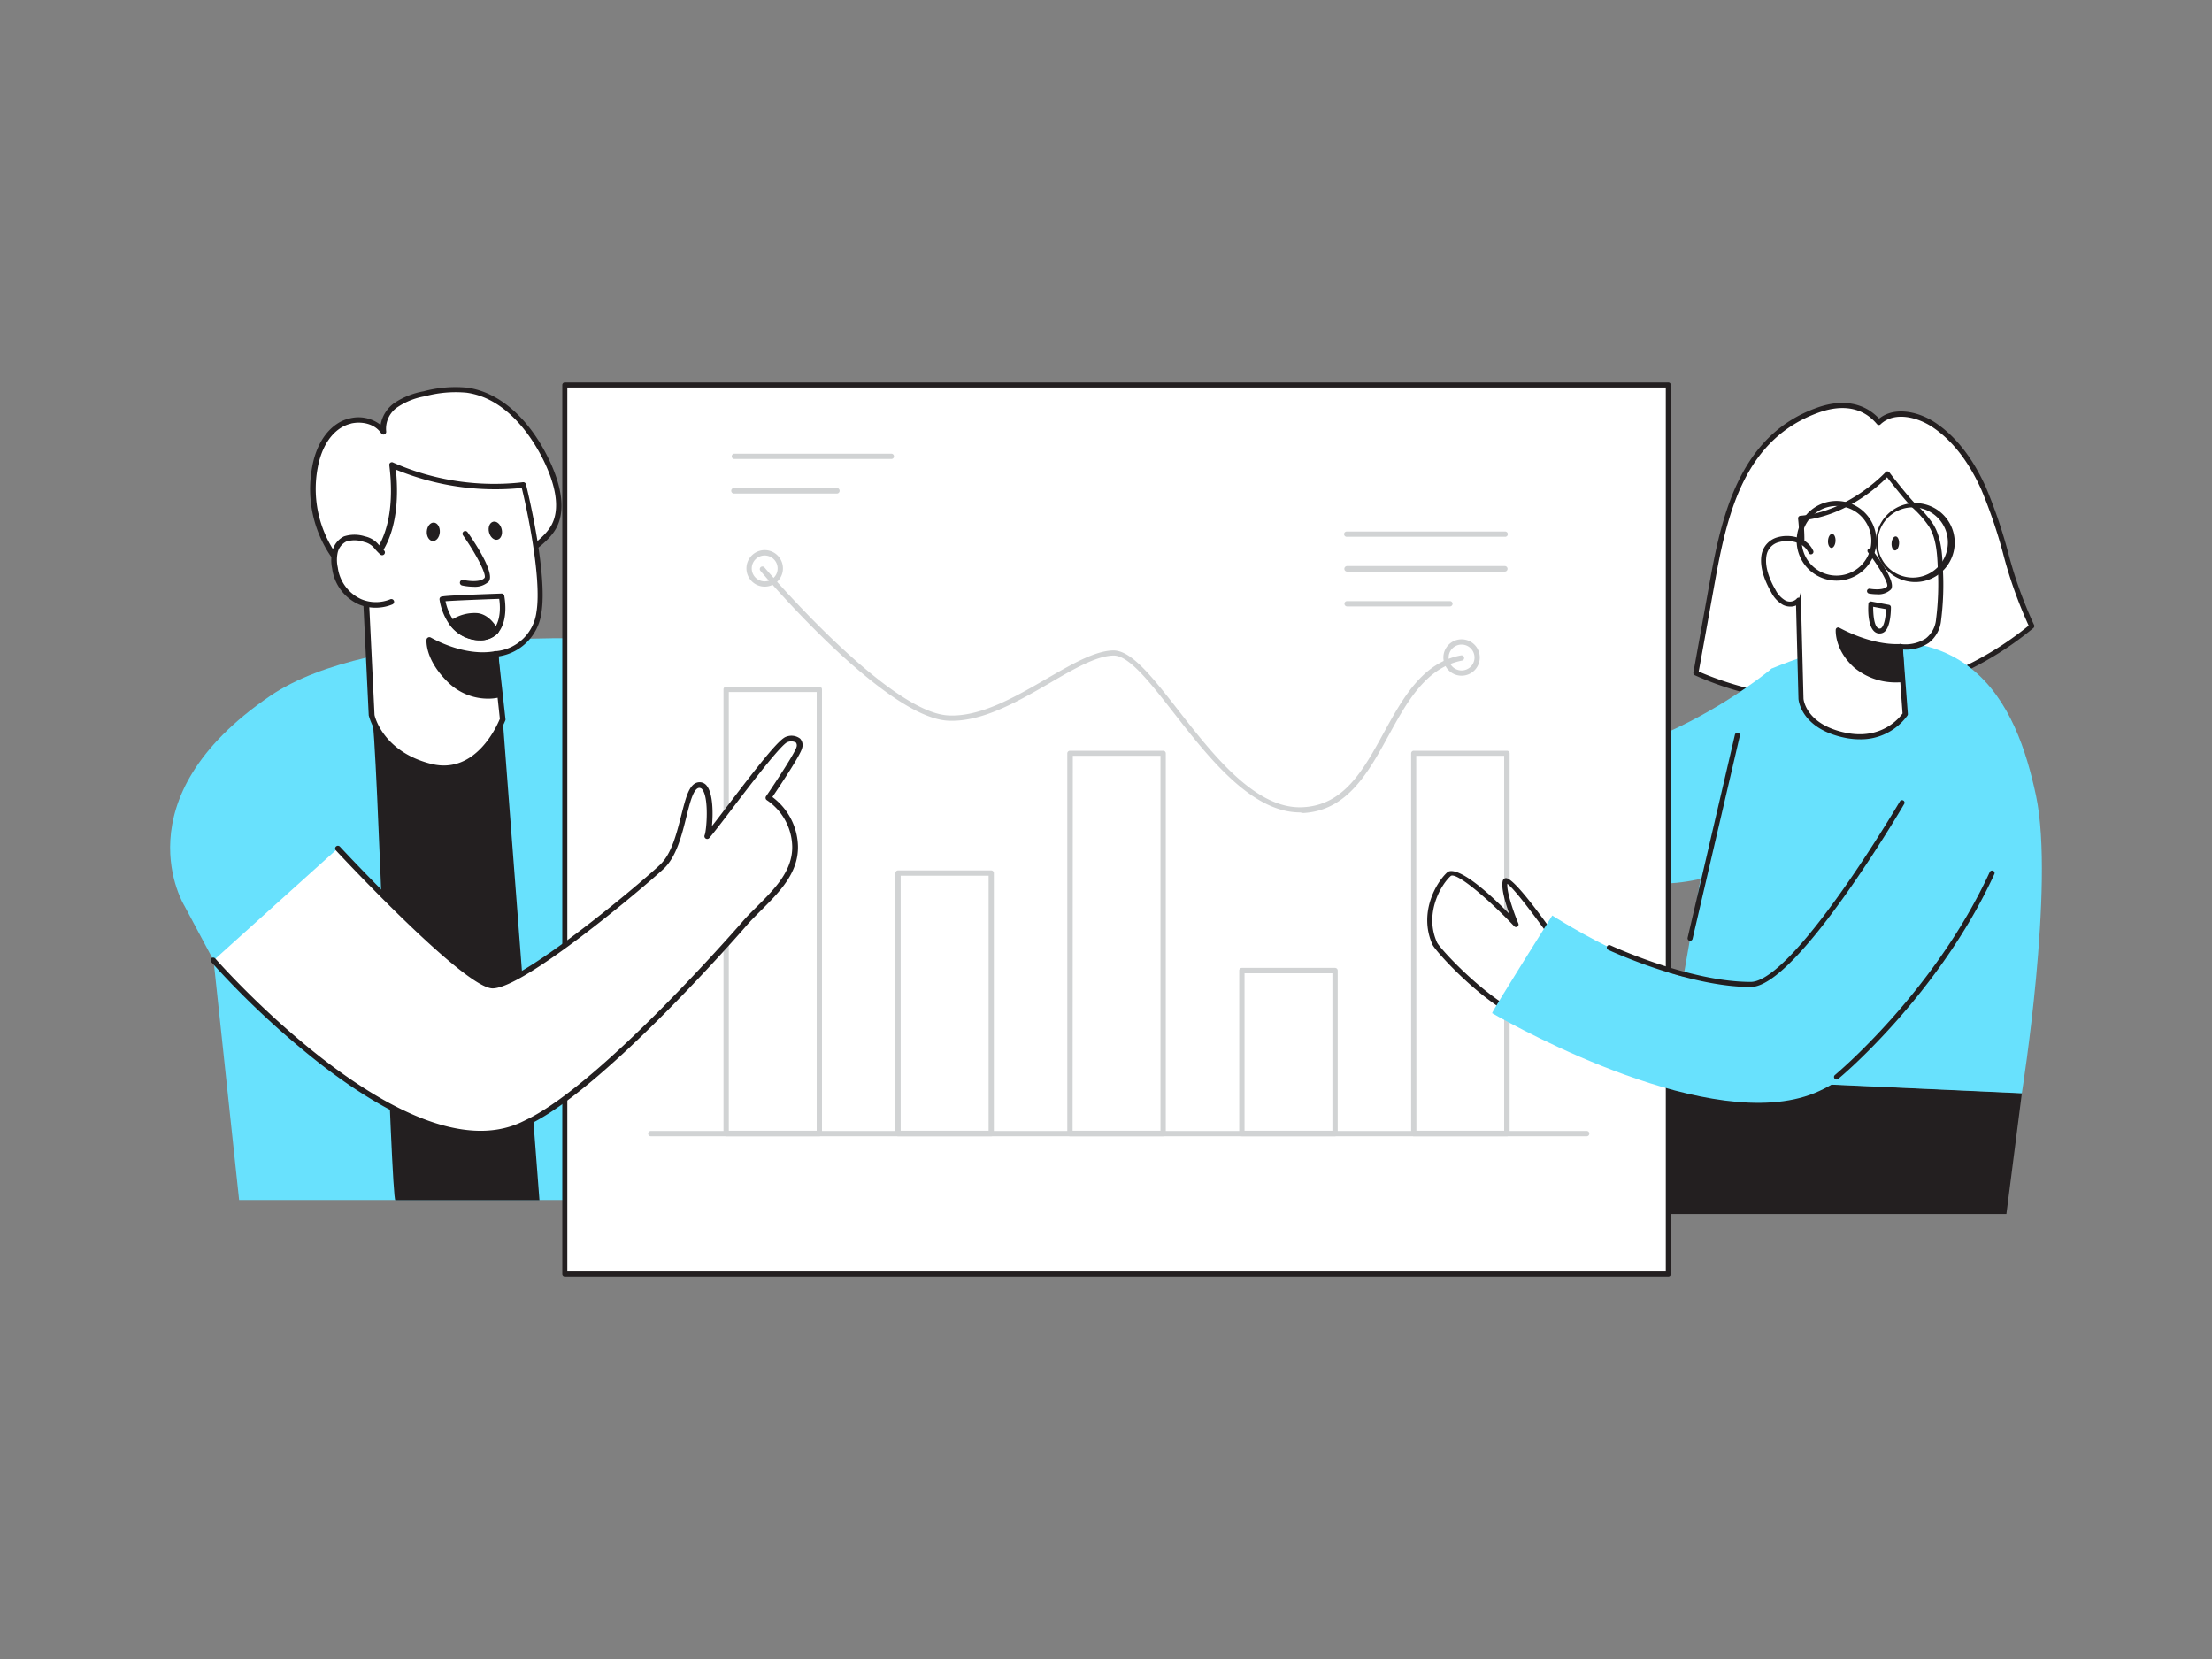<svg xmlns="http://www.w3.org/2000/svg" viewBox="0 0 400 300"><rect x="0" y="0" width="400" height="300" fill="#808080" stroke="none"/><g id="_126_team_presentation_flatline" data-name="#126_team_presentation_flatline"><path d="M307.66,116.25l2.1-11.66c2.28-12.61,5.71-25.7,19-30.44,3.95-1.4,8.07-1.22,11,2.24,2.6-2.48,7-1.53,9.95.47,4.13,2.76,7,7.06,9,11.59,3.56,8,4.69,16.81,8.67,24.8-16.47,13.91-41.09,17.34-60.74,8.46Z" fill="#fff"/><path d="M330,127.11a57.14,57.14,0,0,1-23.52-5,.46.46,0,0,1-.26-.5l3.09-17.12c2.24-12.37,5.76-26,19.33-30.79,4.53-1.61,8.47-.89,11.16,2,2.82-2.28,7.19-1.26,10.17.73,3.72,2.49,6.81,6.45,9.19,11.79a91,91,0,0,1,3.93,11.52A77.63,77.63,0,0,0,367.82,113a.46.46,0,0,1-.11.56A58.7,58.7,0,0,1,330,127.11Zm-22.82-5.67a58.07,58.07,0,0,0,59.67-8.31,80.05,80.05,0,0,1-4.64-13.08,90.73,90.73,0,0,0-3.88-11.41c-2.31-5.17-5.29-9-8.87-11.4-2.81-1.88-6.95-2.84-9.39-.52a.39.39,0,0,1-.34.13.49.49,0,0,1-.32-.16c-3.11-3.71-7.41-3.2-10.47-2.11-13.1,4.67-16.44,17.42-18.73,30.09l-2.1,11.66h0Zm.48-5.19h0Z" fill="#231f20"/><path d="M320.41,120.88s-27,22.73-51.63,15.53l-2.66,16.7s34.29,13.34,48.81,2.5S320.41,120.88,320.41,120.88Z" fill="#68e1fd"/><polygon points="301.27 194.75 294.48 219.53 362.82 219.53 365.62 197.67 301.27 194.75" fill="#231f20"/><path d="M110.6,115.59s-43.14-2.42-61.74,10.25c-27.49,18.72-15.49,38-15.49,38l5.25,9.83L43.24,217H119l-6.34-56.75s11.51,24.2,19.91,24,20.9-13.56,10.35-30.51S110.6,115.59,110.6,115.59Z" fill="#68e1fd"/><path d="M67.22,129.28c1,2.35,3.51,88.29,4.28,87.75H97.55l-6.65-87Z" fill="#231f20"/><path d="M63.33,76.13a5.62,5.62,0,0,1,6,2,5.25,5.25,0,0,1,2.24-4.82,13.16,13.16,0,0,1,5.14-2.06,21.51,21.51,0,0,1,7.73-.65c6.69.92,11.61,6.83,14.49,12.93,1.54,3.25,3,7.83,1.43,11.34-1.5,3.25-6.76,6.12-9.72,8-4.24,2.69-8.94,4.88-13.94,5.3C63.46,109.26,54.67,96.85,57,84.4c.54-2.92,1.89-5.87,4.4-7.46A6.2,6.2,0,0,1,63.33,76.13Z" fill="#fff"/><path d="M75.06,108.71a18,18,0,0,1-13.59-6,21.6,21.6,0,0,1-5-18.37c.65-3.55,2.3-6.32,4.62-7.79a6.59,6.59,0,0,1,2.11-.88h0a6.48,6.48,0,0,1,5.62,1.16,6.17,6.17,0,0,1,2.43-3.92,13.92,13.92,0,0,1,5.34-2.15,22.2,22.2,0,0,1,7.91-.66c5.86.81,11.29,5.63,14.88,13.22,1.58,3.34,3.11,8.1,1.42,11.76-1.36,3-5.53,5.52-8.58,7.39l-1.32.82c-5.11,3.25-9.75,5-14.17,5.38C76.18,108.69,75.62,108.71,75.06,108.71ZM63.45,76.61a6,6,0,0,0-1.8.75c-2.82,1.79-3.83,5.24-4.18,7.13A20.61,20.61,0,0,0,62.21,102a17.16,17.16,0,0,0,14.45,5.63c4.26-.36,8.75-2.06,13.72-5.22l1.33-.83c2.94-1.81,7-4.29,8.2-7,1.53-3.31.07-7.76-1.42-10.92-1.63-3.44-6.26-11.56-14.11-12.65a21.26,21.26,0,0,0-7.55.65,12.75,12.75,0,0,0-5,2,4.72,4.72,0,0,0-2,4.34.51.51,0,0,1-.3.55.5.5,0,0,1-.6-.19c-1.22-1.82-3.63-2.2-5.48-1.77Z" fill="#231f20"/><path d="M89.65,118.26l1.25,11.8s-4,10.86-13.1,8.54-10.58-9.32-10.58-9.32l-1.29-26.89s6.83-3.54,5-18.29a45.31,45.31,0,0,0,23.74,3.59s4,16,2.77,23.1A8.69,8.69,0,0,1,89.65,118.26Z" fill="#fff"/><path d="M80.29,139.43a10.76,10.76,0,0,1-2.61-.34c-9.32-2.38-10.89-9.41-11-9.71l-1.3-27a.51.51,0,0,1,.27-.47c.06,0,6.49-3.61,4.75-17.78a.46.46,0,0,1,.21-.47.49.49,0,0,1,.51,0,45.27,45.27,0,0,0,23.45,3.54.5.5,0,0,1,.54.38c.17.66,4,16.21,2.78,23.31a9.16,9.16,0,0,1-7.74,7.81L91.4,130a.53.53,0,0,1,0,.22C91.33,130.34,87.91,139.43,80.29,139.43ZM66.44,102.66l1.28,26.59c0,.2,1.51,6.66,10.2,8.87,8.12,2.06,12-7,12.47-8.13l-1.24-11.68a.5.5,0,0,1,.12-.37.48.48,0,0,1,.35-.18A8.12,8.12,0,0,0,97,110.71c1.06-6.25-2-19.89-2.65-22.47a47.24,47.24,0,0,1-22.76-3.32C72.85,97.61,67.74,101.81,66.44,102.66Z" fill="#231f20"/><path d="M70.73,108.81a7.36,7.36,0,0,1-5.59,0,7.84,7.84,0,0,1-4.59-6.16,6.67,6.67,0,0,1,.05-3,3.45,3.45,0,0,1,1.81-2.25,5.58,5.58,0,0,1,3.52,0c1.73.4,2,1.27,3.18,2.35-.13-.1-.28-.42-.41-.51" fill="#fff"/><path d="M67.87,109.89a7.75,7.75,0,0,1-2.92-.57,8.3,8.3,0,0,1-4.89-6.53,7,7,0,0,1,.06-3.18A4,4,0,0,1,62.2,97,6.14,6.14,0,0,1,66,97a4.39,4.39,0,0,1,2.57,1.62,2.13,2.13,0,0,0,.21.22L69,99a1.89,1.89,0,0,1,.32.37.71.71,0,0,0,.1.14l0,0a.5.5,0,0,1-.63.78l-.09-.08c-.34-.31-.61-.61-.85-.87A3.38,3.38,0,0,0,65.82,98a5.1,5.1,0,0,0-3.2-.07,3,3,0,0,0-1.54,1.93,6.21,6.21,0,0,0,0,2.74,7.33,7.33,0,0,0,4.29,5.77,6.88,6.88,0,0,0,5.2,0,.5.5,0,0,1,.4.92A7.86,7.86,0,0,1,67.87,109.89Z" fill="#231f20"/><path d="M90,125.67a9.87,9.87,0,0,1-8.78-2.75c-4-3.94-3.63-7.2-3.63-7.2s6,3.67,12,2.54Z" fill="#231f20"/><path d="M88.29,126.34a10.34,10.34,0,0,1-7.38-3.07c-4.11-4.06-3.79-7.46-3.78-7.6a.48.48,0,0,1,.28-.39.47.47,0,0,1,.47,0c.06,0,5.93,3.55,11.68,2.47a.53.53,0,0,1,.4.1.52.52,0,0,1,.19.36l.39,7.42a.51.51,0,0,1-.38.51A8.6,8.6,0,0,1,88.29,126.34Zm-10.12-9.75a10.83,10.83,0,0,0,3.44,6,9.46,9.46,0,0,0,7.91,2.7l-.34-6.42C84.48,119.5,80,117.52,78.17,116.59Z" fill="#231f20"/><path d="M84.14,96.54s5,7,3.85,8.32-4.32.52-4.32.52" fill="#fff"/><path d="M85.63,106.1a10.18,10.18,0,0,1-2.07-.23.5.5,0,0,1,.23-1c.75.18,3.08.49,3.82-.36.45-.51-1.4-4.18-3.88-7.7a.5.5,0,0,1,.12-.7.51.51,0,0,1,.7.13c1.56,2.21,5,7.51,3.82,8.93A3.63,3.63,0,0,1,85.63,106.1Z" fill="#231f20"/><ellipse cx="78.36" cy="96.17" rx="1.67" ry="1.18" transform="translate(-22.47 168.44) rotate(-86.46)" fill="#231f20"/><ellipse cx="89.57" cy="95.97" rx="1.18" ry="1.67" transform="translate(-20.04 23.73) rotate(-13.59)" fill="#231f20"/><path d="M86.69,115.79h-.15A6.78,6.78,0,0,1,81.33,113a10.64,10.64,0,0,1-1.85-4.57h0a.52.52,0,0,1,.11-.4c.18-.22.27-.32,11.1-.7a.51.51,0,0,1,.5.39c0,.18.9,4.28-1.14,6.74A4.34,4.34,0,0,1,86.69,115.79Zm-6.13-7.07a9.46,9.46,0,0,0,1.57,3.63,5.79,5.79,0,0,0,4.43,2.43,3.41,3.41,0,0,0,2.71-1c1.4-1.69,1.16-4.46,1-5.49C86.93,108.4,82.09,108.6,80.56,108.72Z" fill="#231f20"/><path d="M81.73,112.65c2.46,3.27,6.48,3.18,7.92,1.45a4.94,4.94,0,0,0-3.36-2.74A6.94,6.94,0,0,0,81.73,112.65Z" fill="#231f20"/><path d="M86.69,115.78h-.15a6.75,6.75,0,0,1-5.2-2.83.5.5,0,0,1-.1-.39.53.53,0,0,1,.22-.33,7.57,7.57,0,0,1,4.89-1.36c1.42.17,2.68,1.17,3.73,3a.48.48,0,0,1,0,.57A4.31,4.31,0,0,1,86.69,115.78Zm-4.21-3a5.67,5.67,0,0,0,4.08,2A3.66,3.66,0,0,0,89,114a4.06,4.06,0,0,0-2.79-2.17A6.19,6.19,0,0,0,82.48,112.77Z" fill="#231f20"/><path d="M114.11,188.86a.51.51,0,0,1-.51-.48l-3.44-52.11a.53.53,0,0,1,.49-.55.5.5,0,0,1,.54.48l3.44,52.11a.52.52,0,0,1-.48.55Z" fill="#231f20"/><rect x="102.13" y="69.61" width="199.55" height="160.78" fill="#fff"/><path d="M301.68,230.85H102.13a.46.46,0,0,1-.45-.46V69.61a.46.46,0,0,1,.45-.46H301.68a.46.46,0,0,1,.46.46V230.39A.46.46,0,0,1,301.68,230.85Zm-199.09-.92H301.23V70.07H102.59Z" fill="#231f20"/><path d="M148.16,205.47H131.31a.47.47,0,0,1-.48-.48V124.66a.47.47,0,0,1,.48-.48h16.85a.48.48,0,0,1,.48.48V205A.48.48,0,0,1,148.16,205.47Zm-16.37-1h15.89V125.14H131.79Z" fill="#d1d3d4"/><path d="M179.25,205.47H162.4a.47.47,0,0,1-.48-.48V157.88a.48.48,0,0,1,.48-.48h16.85a.48.48,0,0,1,.47.48V205A.47.47,0,0,1,179.25,205.47Zm-16.38-1h15.9V158.36h-15.9Z" fill="#d1d3d4"/><path d="M210.33,205.47H193.48A.48.48,0,0,1,193,205V136.24a.48.48,0,0,1,.48-.48h16.85a.47.47,0,0,1,.48.48V205A.47.47,0,0,1,210.33,205.47Zm-16.37-1h15.89v-67.8H194Z" fill="#d1d3d4"/><path d="M241.42,205.47H224.57a.47.47,0,0,1-.48-.48V175.5a.48.48,0,0,1,.48-.48h16.85a.49.49,0,0,1,.48.48V205A.48.48,0,0,1,241.42,205.47Zm-16.37-1h15.89V176H225.05Z" fill="#d1d3d4"/><path d="M272.51,205.47H255.66a.47.47,0,0,1-.48-.48V136.24a.47.47,0,0,1,.48-.48h16.85a.48.48,0,0,1,.48.48V205A.48.48,0,0,1,272.51,205.47Zm-16.38-1H272v-67.8h-15.9Z" fill="#d1d3d4"/><path d="M38.62,173.66s34.47,39.59,55.83,29.76c.53-.24,1-.49,1.56-.75,12.73-6.5,34.5-30.85,38.62-35.59,3.63-4.16,9.29-8,9.2-14a11,11,0,0,0-4.82-8.81c1.14-1.65,5.33-7.93,5.59-9.09.31-1.42-.76-1.82-2.22-1.48-1.78.43-11.91,14.6-14.43,17.5.45-1.07,1.13-9.52-1.54-9.22-2.83.31-2.43,10.79-6.69,14.77S94.17,178.5,89,178.21s-27.92-24.78-27.92-24.78" fill="#fff"/><path d="M86.89,205.51c-7.9,0-17.5-4.31-28.67-12.89a156.21,156.21,0,0,1-20-18.64.49.49,0,0,1,0-.7.51.51,0,0,1,.71.05c.34.39,34.46,39.2,55.24,29.64.52-.24,1-.49,1.54-.75,13.58-6.93,37.47-34.3,38.48-35.47.84-1,1.81-1.94,2.75-2.88,3.14-3.13,6.38-6.38,6.32-10.78a10.37,10.37,0,0,0-4.6-8.4.5.5,0,0,1-.13-.7c1.81-2.63,5.31-8,5.51-8.92a.91.91,0,0,0-.1-.78,1.78,1.78,0,0,0-1.51-.1c-1.09.31-6.67,7.62-10,12-1.8,2.37-3.37,4.42-4.17,5.35a.5.5,0,0,1-.84-.52c.35-.83.81-6.6-.39-8.21a.66.66,0,0,0-.63-.33c-1,.11-1.66,2.71-2.28,5.23-.85,3.39-1.8,7.24-4.13,9.42-4,3.7-25.27,21.6-30.91,21.6H89c-5.27-.29-27.32-23.93-28.25-24.94a.49.49,0,0,1,0-.7.5.5,0,0,1,.71,0c6.3,6.77,23.54,24.4,27.58,24.63,4.77.26,25.7-17,30.31-21.34,2.11-2,3-5.66,3.84-8.92s1.43-5.8,3.14-6a1.62,1.62,0,0,1,1.54.72c1.06,1.43,1.1,4.91.87,7.2.8-1,1.82-2.36,2.94-3.82,6.21-8.15,9.37-12.08,10.56-12.36a2.57,2.57,0,0,1,2.44.36,1.72,1.72,0,0,1,.37,1.7c-.27,1.28-4.28,7.24-5.38,8.87a11.42,11.42,0,0,1,4.63,8.93c.07,4.82-3.33,8.22-6.61,11.5-1,1-1.89,1.88-2.71,2.83-1,1.17-25,28.69-38.77,35.7-.52.27-1,.52-1.58.77A18.37,18.37,0,0,1,86.89,205.51Z" fill="#231f20"/><path d="M320.41,120.88s-7.2,6.55-10.22,23c-1.92,10.43-8.92,50.9-8.92,50.9l64.34,2.92s6-37.66,2.57-53.8S356.11,106.21,320.41,120.88Z" fill="#68e1fd"/><path d="M343.62,116.91l.88,12.23s-3.32,5.4-10.9,3.8-7.93-6.6-7.93-6.6l-.55-21.24a38,38,0,0,0,.48-11.44c9-.74,15.71-8,15.71-8s3.41,4.46,4.86,5.85a18.79,18.79,0,0,1,3,3.51c1.41,2.27,1.55,5.21,1.66,7.82a50.36,50.36,0,0,1-.31,9.27C349.74,117.93,343.62,116.91,343.62,116.91Z" fill="#fff"/><path d="M336.29,133.69a13.46,13.46,0,0,1-2.78-.3c-7.83-1.65-8.28-6.8-8.29-7-.55-21.26-.55-21.26-.55-21.27a5.3,5.3,0,0,1,.14-1,35.24,35.24,0,0,0,.34-10.35.48.48,0,0,1,.11-.34.45.45,0,0,1,.31-.16c8.74-.71,15.33-7.81,15.4-7.88a.41.41,0,0,1,.36-.15.5.5,0,0,1,.34.18c0,.05,3.41,4.45,4.81,5.8a19.15,19.15,0,0,1,3.12,3.6c1.48,2.4,1.62,5.53,1.73,8a50.82,50.82,0,0,1-.32,9.36,5.84,5.84,0,0,1-2.24,4.08,7.32,7.32,0,0,1-4.65,1.19L345,129.1a.47.47,0,0,1-.07.28A10.37,10.37,0,0,1,336.29,133.69ZM326.1,94.07a35.68,35.68,0,0,1-.39,10.15,7,7,0,0,0-.13.87c0,.11.55,21.24.55,21.24,0,.17.45,4.67,7.57,6.16,6.56,1.39,9.81-2.73,10.34-3.48l-.87-12.07a.43.43,0,0,1,.15-.37.41.41,0,0,1,.38-.11,6.8,6.8,0,0,0,4.53-1A4.91,4.91,0,0,0,350.1,112a50.65,50.65,0,0,0,.32-9.19c-.11-2.53-.24-5.41-1.6-7.6a18.44,18.44,0,0,0-3-3.42c-1.2-1.16-3.69-4.33-4.58-5.48C339.75,87.85,333.87,93.25,326.1,94.07Z" fill="#231f20"/><path d="M344,122.92s-4.95.54-8.36-2.56a8.57,8.57,0,0,1-3.16-6.46s5.61,3.25,11.19,3Z" fill="#231f20"/><path d="M343,123.4a11.68,11.68,0,0,1-7.74-2.71c-3.53-3.2-3.31-6.68-3.3-6.82a.44.44,0,0,1,.66-.35c.06,0,5.55,3.19,11,2.94a.45.45,0,0,1,.45.42l.33,6a.45.45,0,0,1-.39.46C343.94,123.36,343.59,123.4,343,123.4Zm-10.12-8.74a8.78,8.78,0,0,0,3,5.38c2.66,2.42,6.37,2.51,7.61,2.47l-.28-5.15A23.62,23.62,0,0,1,332.91,114.66Z" fill="#231f20"/><path d="M338.14,99.61s4.32,5.62,3.45,6.7-3.53.58-3.53.58" fill="#fff"/><path d="M339.41,107.46a8.65,8.65,0,0,1-1.43-.13.46.46,0,0,1-.36-.52.45.45,0,0,1,.52-.35c.63.12,2.53.29,3.11-.42.3-.49-1.31-3.36-3.46-6.16a.44.44,0,0,1,.08-.62.44.44,0,0,1,.62.08c1.36,1.77,4.43,6,3.45,7.25A3.24,3.24,0,0,1,339.41,107.46Z" fill="#231f20"/><ellipse cx="342.71" cy="98.26" rx="1.27" ry="0.68" transform="translate(224.15 434.49) rotate(-86.57)" fill="#231f20"/><ellipse cx="331.21" cy="97.8" rx="1.27" ry="0.68" transform="translate(213.8 422.58) rotate(-86.57)" fill="#231f20"/><path d="M341.5,109.79l-3.19-.6s-.34,4.62,1.45,4.9S341.5,109.79,341.5,109.79Z" fill="#fff"/><path d="M339.92,114.55l-.23,0c-2.13-.34-1.86-4.86-1.82-5.37a.45.45,0,0,1,.52-.41l3.19.6a.44.44,0,0,1,.36.43c0,.35,0,3.44-1.14,4.43A1.35,1.35,0,0,1,339.92,114.55Zm-1.19-4.83c0,1.47.17,3.79,1.1,3.94a.46.46,0,0,0,.39-.12c.57-.49.8-2.21.83-3.39Z" fill="#231f20"/><path d="M327.47,99.73c-1-2.09-3.74-2.7-5.8-2.15a3.49,3.49,0,0,0-2.67,2.84c-.38,2.18.62,4.65,1.7,6.49a5.12,5.12,0,0,0,1.93,2.06,2.18,2.18,0,0,0,2.62-.38" fill="#fff"/><path d="M323.76,109.69a3,3,0,0,1-1.34-.31,5.43,5.43,0,0,1-2.11-2.24c-1-1.76-2.18-4.37-1.77-6.8a4,4,0,0,1,3-3.21c2.28-.61,5.27.12,6.32,2.41a.46.46,0,1,1-.83.38c-.84-1.84-3.34-2.42-5.26-1.9a3,3,0,0,0-2.34,2.48c-.39,2.26.86,4.84,1.65,6.18a4.65,4.65,0,0,0,1.73,1.88,1.72,1.72,0,0,0,2.06-.26.46.46,0,1,1,.71.57A2.3,2.3,0,0,1,323.76,109.69Z" fill="#231f20"/><path d="M346.1,105.25a7.14,7.14,0,1,1,.47,0Zm0-13.5h-.42a6.35,6.35,0,1,0,.42,0Z" fill="#231f20"/><path d="M332.1,105a7.22,7.22,0,0,1-7.19-6.74h0a7.21,7.21,0,1,1,7.66,6.73Zm-6.28-6.8a6.29,6.29,0,1,0,12.56-.82,6.3,6.3,0,0,0-6.69-5.87,6.3,6.3,0,0,0-5.87,6.69Z" fill="#231f20"/><path d="M282.9,172.35s-10.21-14.86-10.7-13,2,7.78,2,7.78-10.24-10.81-12.14-9.11-5,7.1-2.56,12.55c.55,1.23,10.15,11.73,17.54,14" fill="#fff"/><path d="M277,185.07l-.13,0c-7.71-2.38-17.28-13-17.83-14.25-2.58-5.74.69-11.29,2.68-13.08.49-.44,2.72-1.11,11.2,7.51-.69-1.94-1.51-4.67-1.18-5.95a.64.64,0,0,1,.51-.5c1.36-.26,6.74,7.1,11,13.31a.45.45,0,0,1-.12.63.46.46,0,0,1-.64-.12c-4-5.76-8.55-11.84-9.92-12.8-.13,1.68,1.37,5.69,2,7.19a.47.47,0,0,1-.17.56.46.46,0,0,1-.58-.07c-4.8-5.06-10.56-9.92-11.5-9.08-1.76,1.58-4.81,6.8-2.46,12,.51,1.13,10,11.49,17.27,13.74a.47.47,0,0,1,.3.58A.46.46,0,0,1,277,185.07Z" fill="#231f20"/><path d="M347.83,140.13s-27.28,35.8-32.62,37.18c-11.75,3-34.51-11.76-34.51-11.76s-11.05,17.56-10.88,17.66c5.2,3,39.74,22,58.29,14.46s34.13-44.25,34.13-44.25" fill="#68e1fd"/><path d="M316.59,178.48c-11.35,0-25.63-6.65-25.77-6.72a.45.45,0,1,1,.38-.82c.15.06,14.25,6.62,25.39,6.62,2.2,0,6.82-2.81,16.34-16.23,5.75-8.11,10.58-16.33,10.63-16.41a.45.45,0,1,1,.78.46C343.55,146.73,324.85,178.48,316.59,178.48Z" fill="#231f20"/><path d="M305.63,170.12h-.11a.46.46,0,0,1-.34-.55l8.55-36.72a.46.46,0,0,1,.55-.34.44.44,0,0,1,.34.54l-8.55,36.73A.46.46,0,0,1,305.63,170.12Z" fill="#231f20"/><path d="M272.11,97.07H243.6a.48.48,0,1,1,0-.95h28.51a.48.48,0,1,1,0,.95Z" fill="#d1d3d4"/><path d="M272.11,103.36H243.6a.48.48,0,1,1,0-1h28.51a.48.48,0,1,1,0,1Z" fill="#d1d3d4"/><path d="M262.19,109.66H243.6a.48.48,0,0,1-.48-.48.47.47,0,0,1,.48-.48h18.59a.47.47,0,0,1,.48.48A.48.48,0,0,1,262.19,109.66Z" fill="#d1d3d4"/><path d="M161.25,83H132.73a.48.48,0,0,1,0-.95h28.52a.48.48,0,0,1,0,.95Z" fill="#d1d3d4"/><path d="M151.33,89.25h-18.6a.48.48,0,0,1,0-1h18.6a.48.48,0,1,1,0,1Z" fill="#d1d3d4"/><path d="M235.08,146.91c-8.77,0-16.52-9.92-22.77-17.93-4.41-5.64-8.21-10.57-11.05-10.43-3.06.09-7.16,2.46-11.49,5-5.76,3.33-12.28,7.09-18.36,6.77-11.38-.61-33-26-33.9-27.1a.47.47,0,0,1,.05-.67.49.49,0,0,1,.68.06c.22.26,22.25,26.17,33.22,26.76,5.81.33,12.19-3.39,17.83-6.65,4.44-2.57,8.64-5,11.94-5.1s7.08,4.71,11.83,10.8c6.25,8,14,18,22.53,17.55,7.45-.36,10.95-6.72,14.64-13.46,3.43-6.25,7-12.72,14-14a.48.48,0,0,1,.18.94c-6.56,1.25-10,7.51-13.32,13.57-3.66,6.67-7.45,13.57-15.43,14Z" fill="#d1d3d4"/><path d="M286.92,205.47H117.69a.47.47,0,0,1-.48-.48.48.48,0,0,1,.48-.48H286.92a.48.48,0,0,1,.48.48A.47.47,0,0,1,286.92,205.47Z" fill="#d1d3d4"/><path d="M138.29,106.08a3.3,3.3,0,1,1,3.29-3.3A3.3,3.3,0,0,1,138.29,106.08Zm0-5.63a2.34,2.34,0,1,0,2.33,2.33A2.34,2.34,0,0,0,138.29,100.45Z" fill="#d1d3d4"/><path d="M264.3,122.19a3.29,3.29,0,1,1,3.29-3.29A3.29,3.29,0,0,1,264.3,122.19Zm0-5.63a2.34,2.34,0,1,0,2.34,2.34A2.34,2.34,0,0,0,264.3,116.56Z" fill="#d1d3d4"/><path d="M332.1,195.21a.46.46,0,0,1-.29-.81c.18-.15,18-15,28-36.71a.46.46,0,0,1,.61-.22.44.44,0,0,1,.22.6c-10.08,21.92-28,36.88-28.21,37A.46.46,0,0,1,332.1,195.21Z" fill="#231f20"/></g></svg>